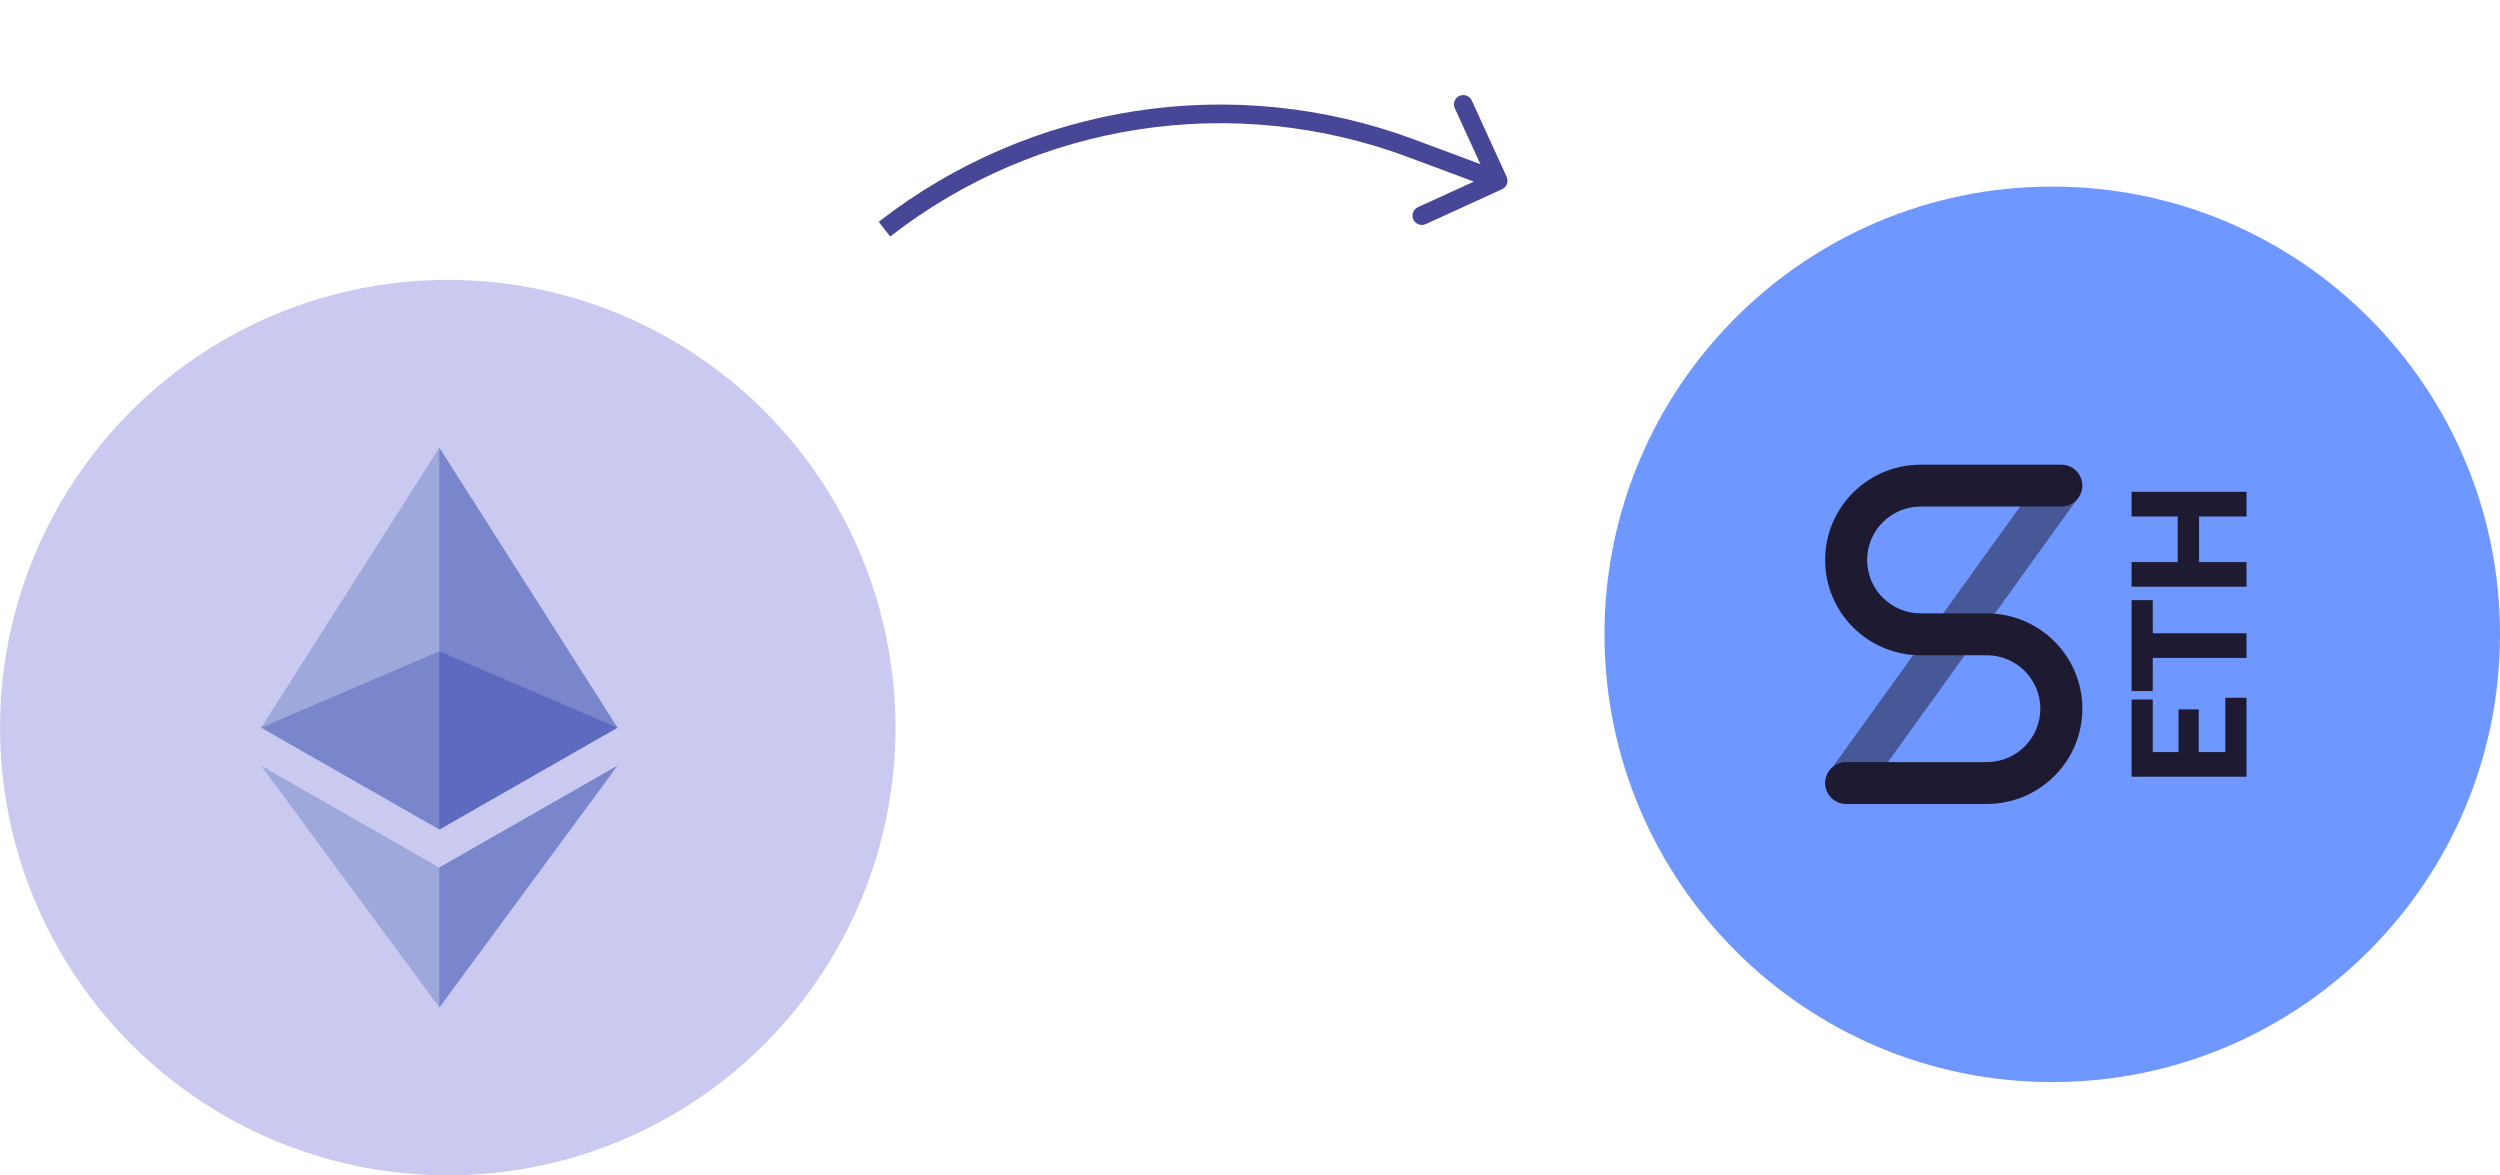 <svg width="134" height="63" viewBox="0 0 134 63" fill="none" xmlns="http://www.w3.org/2000/svg">
<circle cx="24" cy="39" r="24" fill="#CACAF1"/>
<path d="M14 39L23.546 24L33.091 39L23.546 44.455L14 39Z" fill="#9FA8DA"/>
<path d="M23.546 24L33.091 39L23.546 44.455V24Z" fill="#7986CB"/>
<path d="M14 41.045L23.546 46.5L33.091 41.045L23.546 54L14 41.045Z" fill="#9FA8DA"/>
<path d="M23.546 46.5L33.091 41.045L23.546 54V46.5Z" fill="#7986CB"/>
<path d="M14 39L23.546 34.909L33.091 39L23.546 44.455L14 39Z" fill="#7986CB"/>
<path d="M23.546 34.909L33.091 39L23.546 44.455V34.909Z" fill="#5C6BC0"/>
<path d="M110 58C123.255 58 134 47.255 134 34C134 20.745 123.255 10 110 10C96.745 10 86 20.745 86 34C86 47.255 96.745 58 110 58Z" fill="#6E97FF"/>
<path d="M114.253 41.632V37.496H115.388V40.312H116.77V38.024H117.852V40.312H119.278V37.399H120.413V41.632H114.253Z" fill="#1E1A31"/>
<path d="M114.253 37.042V32.167H115.388V33.944H120.413V35.264H115.388V37.042H114.253Z" fill="#1E1A31"/>
<path d="M114.253 31.448V30.128H116.726V27.682H114.253V26.362H120.413V27.682H117.87V30.128H120.413V31.448H114.253Z" fill="#1E1A31"/>
<path opacity="0.5" fill-rule="evenodd" clip-rule="evenodd" d="M99.942 42.584L98.111 41.278L109.627 25.277L111.458 26.584L99.942 42.584Z" fill="#1E1A31"/>
<path fill-rule="evenodd" clip-rule="evenodd" d="M105.874 32.878H106.489C109.319 32.878 111.614 35.165 111.614 37.986C111.614 40.806 109.319 43.093 106.489 43.093H98.953C98.331 43.093 97.827 42.591 97.827 41.971C97.827 41.352 98.331 40.849 98.953 40.849H106.489C108.076 40.849 109.362 39.567 109.362 37.986C109.362 36.404 108.076 35.122 106.489 35.122H103.567H103.566H102.952C100.122 35.122 97.827 32.835 97.827 30.014C97.827 27.194 100.122 24.907 102.952 24.907H110.488C111.11 24.907 111.614 25.409 111.614 26.029C111.614 26.648 111.11 27.151 110.488 27.151H102.952C101.365 27.151 100.079 28.433 100.079 30.014C100.079 31.596 101.365 32.878 102.952 32.878H105.874C105.874 32.878 105.874 32.878 105.874 32.878Z" fill="#1E1A31"/>
<path d="M75.635 7.948L75.81 7.479L75.81 7.479L75.635 7.948ZM80.511 10.142C80.762 10.027 80.873 9.73 80.758 9.479L78.887 5.387C78.772 5.135 78.476 5.025 78.225 5.14C77.974 5.255 77.863 5.551 77.978 5.802L79.641 9.44L76.003 11.103C75.752 11.218 75.641 11.515 75.756 11.766C75.871 12.017 76.167 12.127 76.418 12.013L80.511 10.142ZM75.461 8.416L80.129 10.156L80.478 9.219L75.81 7.479L75.461 8.416ZM47.713 12.679C55.596 6.541 66.098 4.928 75.461 8.416L75.81 7.479C66.122 3.87 55.256 5.539 47.099 11.89L47.713 12.679Z" fill="#484697"/>
</svg>
